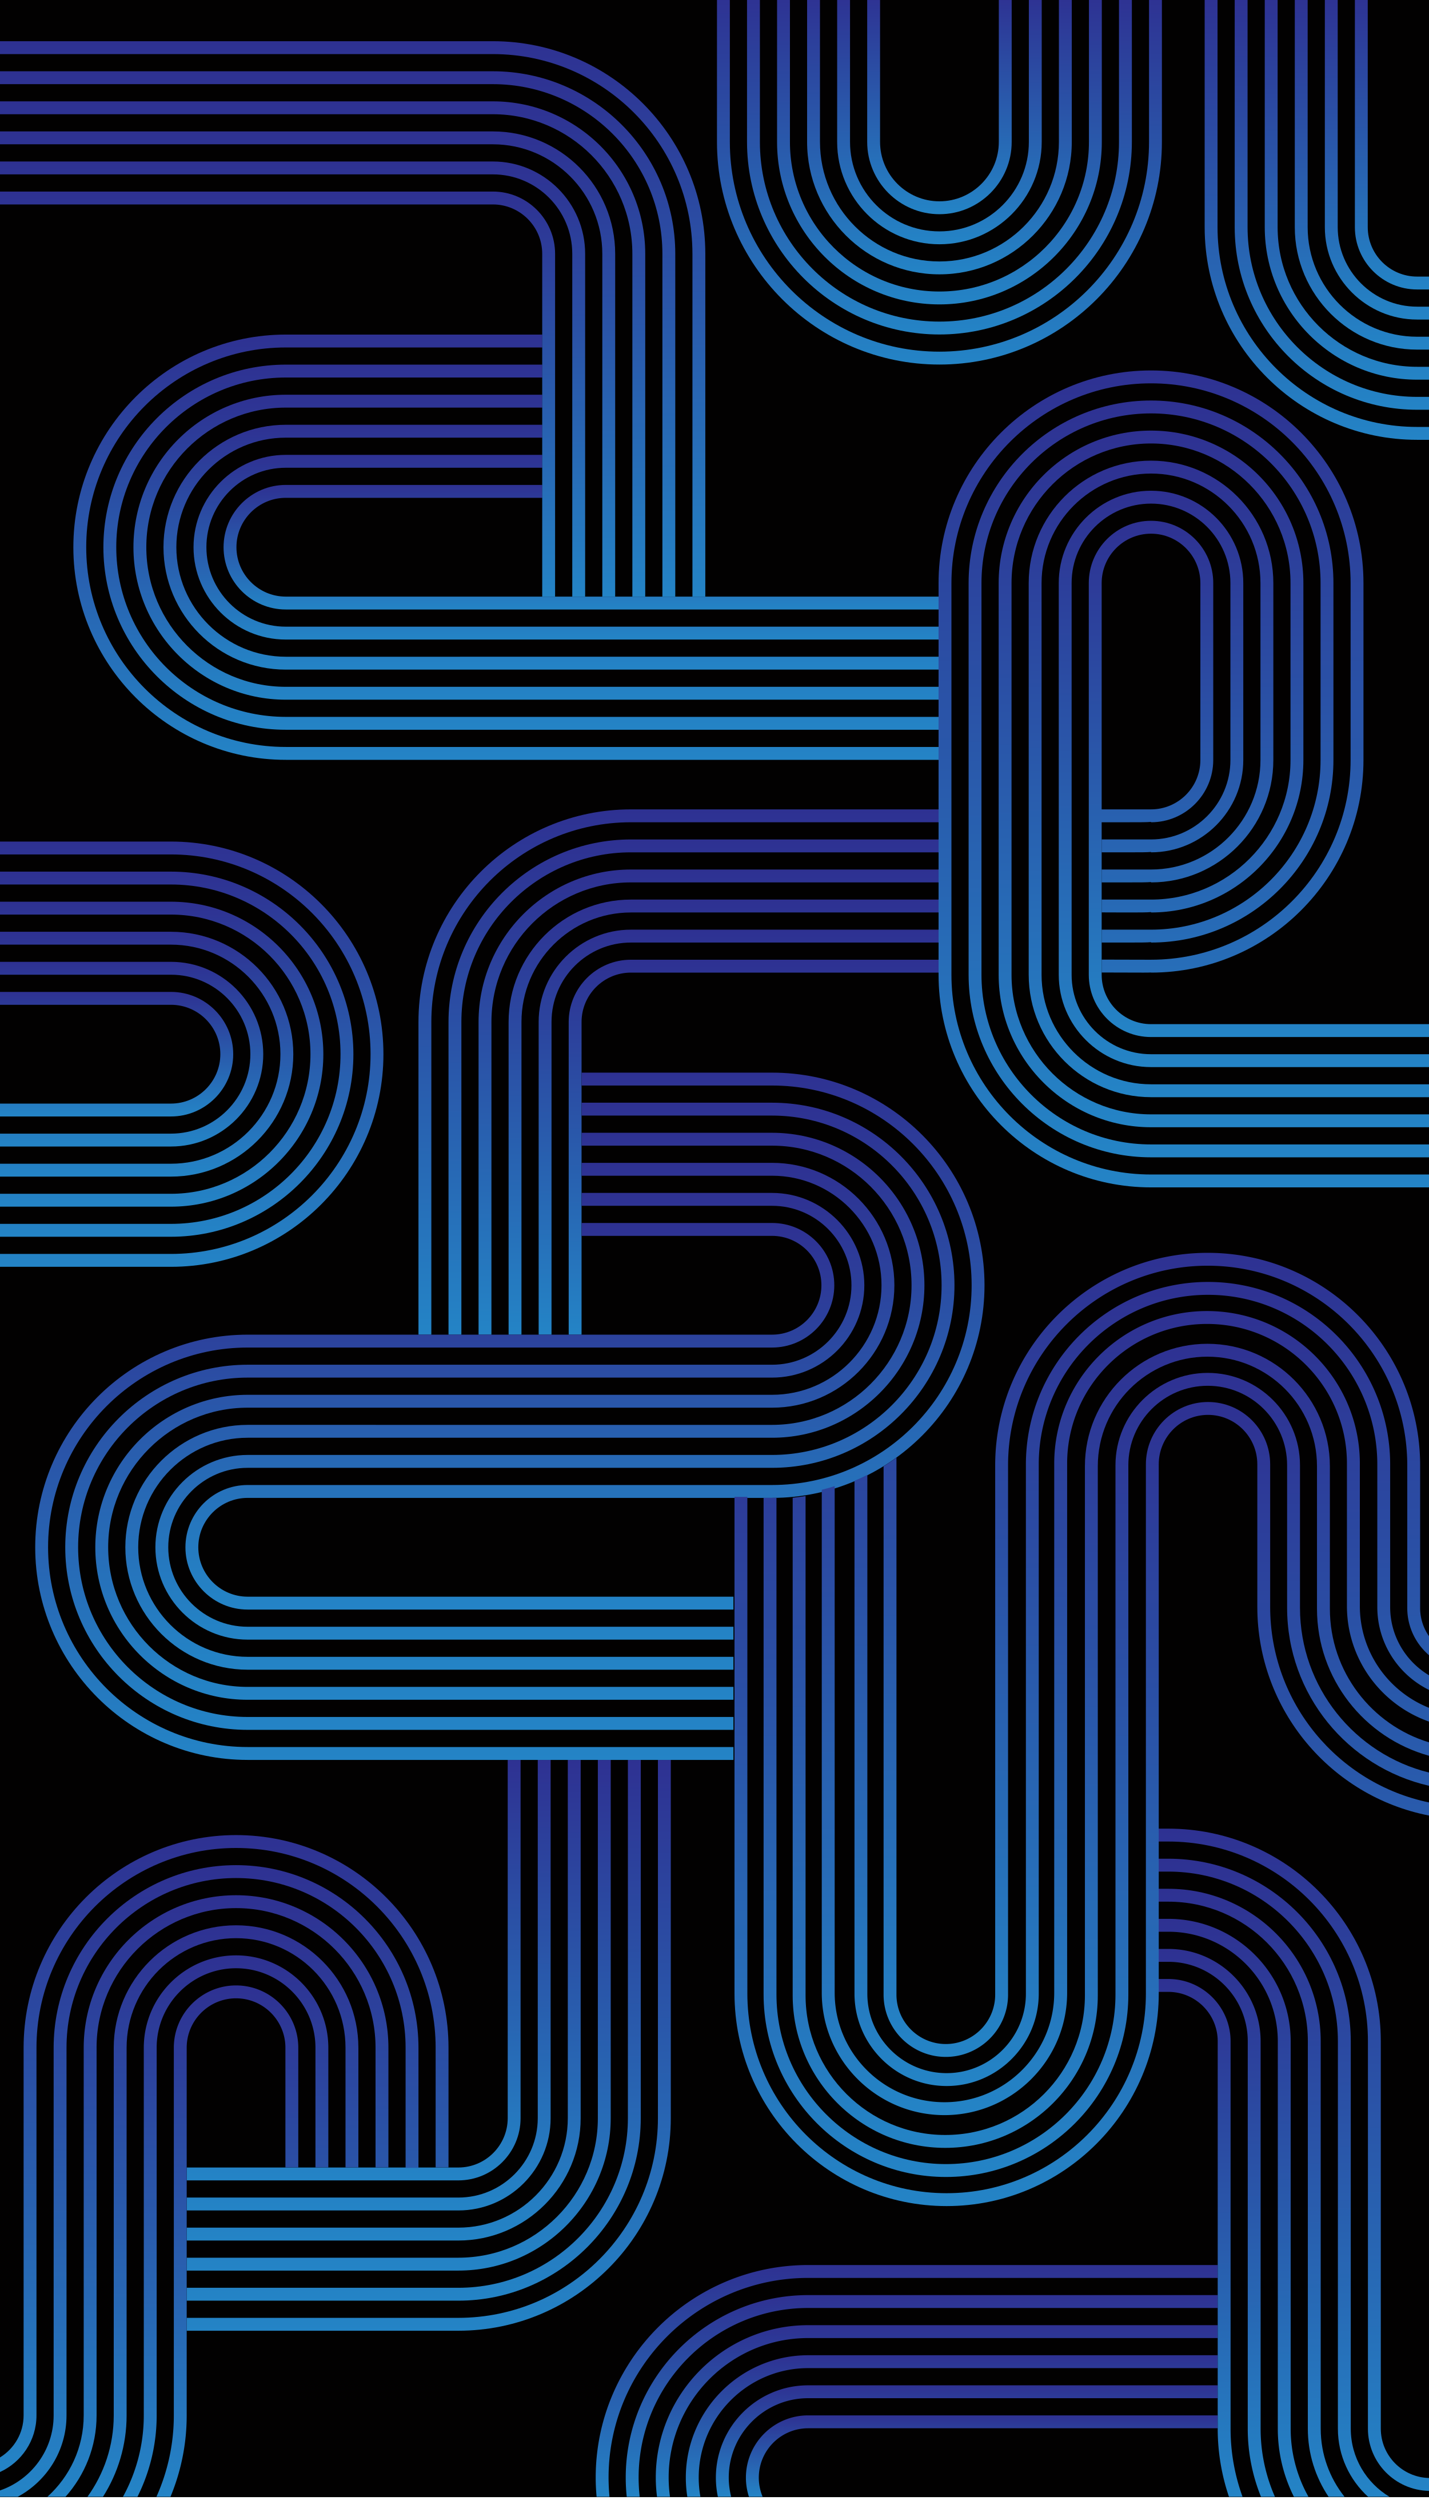 <svg width="473" height="827" fill="none" xmlns="http://www.w3.org/2000/svg"><path d="M473 826.051V-2H0v828.051h473Z" fill="#020101"/><path d="M469.065 145.49H473v-4.262h-3.935c-36.426 0-66.06-29.64-66.06-66.074V-2h-4.261v77.154c0 38.785 31.549 70.336 70.321 70.336Z" fill="url(#a)"/><path d="M469.065 135.546H473v-4.263h-3.935c-30.944 0-56.117-25.179-56.117-56.13V-2h-4.262v77.154c.005 33.302 27.089 60.392 60.379 60.392Z" fill="url(#b)"/><path d="M469.065 125.596H473v-4.262h-3.935c-25.457 0-46.17-20.718-46.17-46.18V-2h-4.262v77.154c0 27.814 22.624 50.442 50.432 50.442Z" fill="url(#c)"/><path d="M469.065 115.652H473v-4.263h-3.935c-19.975 0-36.227-16.256-36.227-36.235V-2h-4.262v77.154c.005 22.33 18.168 40.498 40.489 40.498Z" fill="url(#d)"/><path d="M469.065 105.707H473v-4.263h-3.935c-14.493 0-26.28-11.794-26.28-26.285V-2h-4.262v77.154c0 16.847 13.703 30.553 30.542 30.553Z" fill="url(#e)"/><path d="M469.065 95.757H473v-4.262h-3.935c-9.011 0-16.338-7.333-16.338-16.341V-2h-4.262v77.154c0 11.36 9.243 20.603 20.6 20.603Z" fill="url(#f)"/><path d="M222.036 700.664V582.175h-4.262v118.489c0 36.433-29.634 66.073-66.059 66.073H61.802V771h89.913c38.776 0 70.321-31.551 70.321-70.336Z" fill="url(#g)"/><path d="M212.093 700.664V582.175h-4.262v118.489c0 30.95-25.173 56.129-56.116 56.129H61.802v4.262h89.913c33.294 0 60.378-27.094 60.378-60.391Z" fill="url(#h)"/><path d="M202.151 700.664V582.175h-4.262v118.489c0 25.462-20.713 46.179-46.17 46.179H61.807v4.263h89.908c27.812 0 50.436-22.628 50.436-50.442Z" fill="url(#i)"/><path d="M192.203 700.664V582.175h-4.261v118.489c0 19.979-16.253 36.235-36.227 36.235H61.802v4.262h89.913c22.325 0 40.488-18.167 40.488-40.497Z" fill="url(#j)"/><path d="M182.261 700.664V582.175h-4.262v118.489c0 14.496-11.787 26.285-26.28 26.285H61.807v4.263h89.908c16.843 0 30.546-13.701 30.546-30.548Z" fill="url(#k)"/><path d="M172.314 700.664V582.175h-4.262v118.489c0 9.012-7.327 16.341-16.337 16.341H61.802v4.262h89.913c11.361 0 20.599-9.244 20.599-20.603Z" fill="url(#l)"/><path d="M208.834 272.003h101.832v-4.263H208.834c-38.776 0-70.321 31.552-70.321 70.337v103.425h4.262V338.077c0-36.434 29.633-66.074 66.059-66.074Z" fill="url(#m)"/><path d="M208.834 281.952h101.832v-4.262H208.834c-33.29 0-60.378 27.09-60.378 60.392v103.425h4.262v-103.43c0-30.951 25.173-56.125 56.116-56.125Z" fill="url(#n)"/><path d="M208.834 291.897h101.832v-4.263H208.834c-27.807 0-50.431 22.629-50.431 50.443v103.425h4.262V338.077c0-25.463 20.712-46.18 46.169-46.18Z" fill="url(#o)"/><path d="M208.834 301.842h101.832v-4.263H208.834c-22.325 0-40.489 18.167-40.489 40.498v103.425h4.262V338.077c0-19.979 16.252-36.235 36.227-36.235Z" fill="url(#p)"/><path d="M208.834 311.791h101.832v-4.263H208.834c-16.843 0-30.541 13.706-30.541 30.549v103.425h4.261V338.077c-.004-14.496 11.788-26.286 26.28-26.286Z" fill="url(#q)"/><path d="M208.834 321.736h101.832v-4.263H208.834c-11.356 0-20.599 9.24-20.599 20.604v103.425h4.262V338.077c0-9.013 7.327-16.341 16.337-16.341Z" fill="url(#r)"/><path d="M81.976 577.912c-36.426 0-66.06-29.64-66.06-66.074 0-36.433 29.634-66.073 66.06-66.073h173.576c11.357 0 20.6-9.24 20.6-20.604 0-11.359-9.243-20.604-20.6-20.604h-63.046v4.263h63.046c9.011 0 16.338 7.333 16.338 16.341 0 9.013-7.327 16.341-16.338 16.341H81.976c-38.777 0-70.321 31.556-70.321 70.336 0 38.785 31.544 70.337 70.32 70.337h160.792v-4.263H81.976Z" fill="url(#s)"/><path d="M81.976 567.967c-30.944 0-56.117-25.178-56.117-56.129 0-30.945 25.173-56.129 56.117-56.129h173.576c16.844 0 30.542-13.705 30.542-30.548 0-16.842-13.703-30.548-30.542-30.548h-63.046v4.262h63.046c14.493 0 26.28 11.795 26.28 26.286 0 14.496-11.792 26.286-26.28 26.286H81.976c-33.295 0-60.379 27.094-60.379 60.391 0 33.302 27.084 60.392 60.379 60.392h160.791v-4.263H81.976Z" fill="url(#t)"/><path d="M81.976 558.018c-25.457 0-46.17-20.717-46.17-46.18 0-25.462 20.713-46.179 46.17-46.179h173.576c22.326 0 40.489-18.167 40.489-40.498 0-22.33-18.163-40.498-40.489-40.498h-63.046v4.263h63.046c19.975 0 36.228 16.256 36.228 36.235s-16.253 36.235-36.228 36.235H81.976c-27.808 0-50.432 22.629-50.432 50.442 0 27.814 22.624 50.443 50.432 50.443h160.791v-4.263H81.976Z" fill="url(#u)"/><path d="M81.976 548.073c-19.975 0-36.227-16.255-36.227-36.235 0-19.979 16.252-36.235 36.227-36.235h173.576c27.808 0 50.432-22.628 50.432-50.442s-22.624-50.442-50.432-50.442h-63.046v4.262h63.046c25.457 0 46.17 20.718 46.17 46.18 0 25.463-20.713 46.18-46.17 46.18H81.976c-22.326 0-40.49 18.167-40.49 40.497 0 22.331 18.164 40.498 40.49 40.498h160.791v-4.263H81.976Z" fill="url(#v)"/><path d="M81.976 538.124c-14.493 0-26.28-11.794-26.28-26.286 0-14.495 11.787-26.285 26.28-26.285h173.576c33.29 0 60.379-27.09 60.379-60.392 0-33.297-27.084-60.392-60.379-60.392h-63.046v4.263h63.046c30.944 0 56.117 25.179 56.117 56.129 0 30.951-25.173 56.129-56.117 56.129H81.976c-16.844 0-30.542 13.706-30.542 30.548 0 16.848 13.703 30.549 30.542 30.549h160.791v-4.263H81.976Z" fill="url(#w)"/><path d="M81.976 528.179c-9.011 0-16.338-7.328-16.338-16.341 0-9.007 7.327-16.341 16.338-16.341h173.576c38.777 0 70.321-31.551 70.321-70.336s-31.544-70.336-70.321-70.336h-63.046v4.262h63.046c36.426 0 66.06 29.64 66.06 66.074s-29.634 66.074-66.06 66.074H81.976c-11.362 0-20.6 9.244-20.6 20.603 0 11.364 9.238 20.604 20.6 20.604h160.791v-4.262l-160.791-.001Z" fill="url(#x)"/><path d="M201.437 819.602c0-36.434 29.633-66.074 66.059-66.074h135.571v-4.262H267.496c-38.777 0-70.321 31.551-70.321 70.336 0 2.134.113 4.244.298 6.33h4.271a68.222 68.222 0 0 1-.307-6.33Z" fill="url(#y)"/><path d="M211.384 819.602c0-30.95 25.173-56.129 56.116-56.129h135.567v-4.263H267.496c-33.29 0-60.379 27.09-60.379 60.392 0 2.139.118 4.249.331 6.33h4.295a58.262 58.262 0 0 1-.359-6.33Z" fill="url(#z)"/><path d="M221.326 819.602c0-25.462 20.713-46.18 46.17-46.18h135.571v-4.262H267.496c-27.808 0-50.432 22.628-50.432 50.442 0 2.143.152 4.253.412 6.33h4.295a46.556 46.556 0 0 1-.445-6.33Z" fill="url(#A)"/><path d="M231.273 819.602c0-19.979 16.253-36.235 36.227-36.235h135.567v-4.263H267.496c-22.326 0-40.489 18.168-40.489 40.498 0 2.153.175 4.267.501 6.33h4.328a36.276 36.276 0 0 1-.563-6.33Z" fill="url(#B)"/><path d="M241.216 819.602c0-14.496 11.792-26.286 26.28-26.286h135.571v-4.262H267.496c-16.844 0-30.542 13.706-30.542 30.548a30.7 30.7 0 0 0 .667 6.33h4.394c-.501-2.029-.799-4.144-.799-6.33Z" fill="url(#C)"/><path d="M251.163 819.602c0-9.013 7.327-16.341 16.337-16.341h135.567v-4.263H267.496c-11.357 0-20.599 9.24-20.599 20.604 0 2.209.359 4.334 1.002 6.33h4.532a16.388 16.388 0 0 1-1.268-6.33Z" fill="url(#D)"/><path d="M94.6 247.089c-36.426 0-66.06-29.64-66.06-66.073 0-36.434 29.634-66.074 66.06-66.074h84.899v-4.263H94.6c-38.776 0-70.32 31.552-70.32 70.337 0 38.785 31.548 70.336 70.32 70.336h216.066v-4.263H94.6Z" fill="url(#E)"/><path d="M94.6 237.14c-30.944 0-56.117-25.179-56.117-56.129 0-30.946 25.173-56.129 56.117-56.129h84.899v-4.263H94.6c-33.29 0-60.378 27.095-60.378 60.392 0 33.302 27.084 60.392 60.378 60.392h216.066v-4.263H94.6Z" fill="url(#F)"/><path d="M94.6 227.195c-25.457 0-46.17-20.717-46.17-46.179 0-25.463 20.713-46.18 46.17-46.18h84.899v-4.263H94.6c-27.808 0-50.431 22.629-50.431 50.443 0 27.813 22.623 50.442 50.431 50.442h216.066v-4.263H94.6Z" fill="url(#G)"/><path d="M94.6 217.246c-19.975 0-36.227-16.256-36.227-36.235s16.252-36.235 36.227-36.235h84.899v-4.263H94.6c-22.326 0-40.489 18.167-40.489 40.498 0 22.33 18.163 40.498 40.489 40.498h216.066v-4.263H94.6Z" fill="url(#H)"/><path d="M94.6 207.301c-14.493 0-26.28-11.789-26.28-26.285S80.107 154.73 94.6 154.73h84.899v-4.263H94.6c-16.839 0-30.542 13.706-30.542 30.549 0 16.847 13.703 30.548 30.542 30.548h216.066v-4.263H94.6Z" fill="url(#I)"/><path d="M94.6 197.357c-9.006 0-16.337-7.329-16.337-16.341 0-9.008 7.331-16.341 16.337-16.341h84.899v-4.263H94.6c-11.357 0-20.6 9.244-20.6 20.604 0 11.364 9.243 20.603 20.6 20.603h216.066v-4.262H94.6Z" fill="url(#J)"/><path d="M229.197 83.968v113.374h4.262V83.968c0-38.785-31.545-70.337-70.321-70.337H0v4.263h163.138c36.425 0 66.059 29.645 66.059 66.074Z" fill="url(#K)"/><path d="M219.254 83.968v113.374h4.262V83.968c0-33.297-27.084-60.392-60.378-60.392H0v4.263h163.138c30.943.005 56.116 25.183 56.116 56.129Z" fill="url(#L)"/><path d="M209.312 83.968v113.374h4.262V83.968c0-27.814-22.624-50.443-50.432-50.443H0v4.263h163.138c25.461 0 46.174 20.717 46.174 46.18Z" fill="url(#M)"/><path d="M199.365 83.968v113.374h4.261V83.968c0-22.33-18.163-40.498-40.488-40.498H0v4.263h163.138c19.974.005 36.227 16.256 36.227 36.235Z" fill="url(#N)"/><path d="M189.422 83.968v113.374h4.262V83.968c0-16.843-13.703-30.549-30.542-30.549H0v4.263h163.138c14.492 0 26.284 11.795 26.284 26.286Z" fill="url(#O)"/><path d="M179.475 83.968v113.374h4.262V83.968c0-11.36-9.243-20.604-20.599-20.604H0v4.263h163.138c9.01 0 16.337 7.333 16.337 16.34Z" fill="url(#P)"/><path d="M56.594 332.381c9.011 0 16.338 7.328 16.338 16.341 0 9.012-7.327 16.341-16.338 16.341H0v4.262h56.594c11.357 0 20.6-9.244 20.6-20.603 0-11.36-9.243-20.604-20.6-20.604H0v4.263h56.594Z" fill="url(#Q)"/><path d="M56.594 322.431c14.493 0 26.28 11.795 26.28 26.286 0 14.496-11.787 26.285-26.28 26.285H0v4.263h56.594c16.844 0 30.542-13.706 30.542-30.548 0-16.847-13.703-30.548-30.542-30.548L0 318.168v4.263h56.594Z" fill="url(#R)"/><path d="M56.594 312.487c19.975 0 36.227 16.255 36.227 36.235 0 19.979-16.252 36.235-36.227 36.235H0v4.262h56.594c22.326 0 40.49-18.167 40.49-40.497 0-22.331-18.164-40.498-40.49-40.498H0v4.262l56.594.001Z" fill="url(#S)"/><path d="M56.594 302.542c25.457 0 46.17 20.717 46.17 46.18 0 25.462-20.713 46.179-46.17 46.179H0v4.263h56.594c27.808 0 50.432-22.629 50.432-50.442 0-27.814-22.624-50.443-50.431-50.443H0v4.263h56.594Z" fill="url(#T)"/><path d="M56.594 292.592c30.944 0 56.117 25.179 56.117 56.13 0 30.95-25.173 56.129-56.117 56.129H0v4.262h56.594c33.29 0 60.379-27.09 60.379-60.391 0-33.302-27.084-60.392-60.379-60.392H0v4.262h56.594Z" fill="url(#U)"/><path d="M56.594 282.648c36.426 0 66.06 29.64 66.06 66.074 0 36.433-29.634 66.073-66.06 66.073H0v4.263h56.594c38.777 0 70.321-31.551 70.321-70.336s-31.544-70.337-70.32-70.337H0v4.263h56.594Z" fill="url(#V)"/><path d="M310.955 120.591c40.602 0 73.637-33.042 73.637-73.653V-2h-4.262v48.938c0 38.26-31.124 69.39-69.375 69.39-38.252 0-69.375-31.13-69.375-69.39V-2h-4.262v48.938c0 40.611 33.035 73.653 73.637 73.653Z" fill="url(#W)"/><path d="M310.955 110.646c35.12 0 63.694-28.58 63.694-63.708V-2h-4.262v48.938c0 32.777-26.658 59.445-59.432 59.445-32.77 0-59.428-26.664-59.428-59.445V-2h-4.262v48.938c0 35.128 28.57 63.708 63.69 63.708Z" fill="url(#X)"/><path d="M310.955 100.697c29.638 0 53.747-24.114 53.747-53.76V-2h-4.262v48.938c0 27.293-22.198 49.496-49.485 49.496S261.47 74.231 261.47 46.938V-2h-4.262v48.938c0 29.645 24.113 53.759 53.747 53.759Z" fill="url(#Y)"/><path d="M310.955 90.752c24.151 0 43.804-19.653 43.804-43.814V-2h-4.261v48.938c0 21.81-17.738 39.552-39.543 39.552-21.801 0-39.543-17.742-39.543-39.552V-2h-4.262v48.938c.005 24.157 19.654 43.814 43.805 43.814Z" fill="url(#Z)"/><path d="M310.955 80.803c18.669 0 33.857-15.192 33.857-33.865V-2h-4.261v48.938c0 16.322-13.278 29.602-29.596 29.602-16.319 0-29.596-13.28-29.596-29.602V-2h-4.261v48.938c0 18.673 15.188 33.865 33.857 33.865Z" fill="url(#aa)"/><path d="M310.955 70.858c13.187 0 23.915-10.73 23.915-23.92V-2h-4.262v48.938c0 10.839-8.817 19.657-19.653 19.657-10.837 0-19.653-8.818-19.653-19.657V-2h-4.262v48.938c.005 13.19 10.732 23.92 23.915 23.92Z" fill="url(#ab)"/><path d="M61.797 798.998v-121.62c0-9.008 7.327-16.341 16.338-16.341 9.01 0 16.337 7.333 16.337 16.341v39.608h4.262v-39.608c0-11.36-9.242-20.604-20.599-20.604s-20.6 9.244-20.6 20.604v121.62a65.68 65.68 0 0 1-5.76 26.934h4.654a69.953 69.953 0 0 0 5.368-26.934Z" fill="url(#ac)"/><path d="M22.018 798.998v-121.62c0-30.946 25.173-56.129 56.117-56.129s56.117 25.178 56.117 56.129v39.74h4.261v-39.74c0-33.297-27.084-60.392-60.378-60.392-33.29 0-60.379 27.09-60.379 60.392v121.62c0 11.506-7.44 21.29-17.756 24.838v2.092h5.865c9.602-5.153 16.153-15.286 16.153-26.93Z" fill="url(#ad)"/><path d="M12.076 798.998v-121.62c0-36.434 29.633-66.074 66.059-66.074s66.059 29.64 66.059 66.074v39.608h4.262v-39.608c0-38.786-31.545-70.337-70.321-70.337-38.777 0-70.321 31.556-70.321 70.337v121.62c0 5.886-3.136 11.038-7.814 13.914v4.821c7.114-3.25 12.076-10.417 12.076-18.735Z" fill="url(#ae)"/><path d="M51.855 677.378c0-14.496 11.787-26.286 26.28-26.286s26.28 11.79 26.28 26.286v39.608h4.262v-39.608c0-16.843-13.703-30.549-30.542-30.549-16.844 0-30.542 13.706-30.542 30.549v121.62a55.83 55.83 0 0 1-6.896 26.934h4.8a60.045 60.045 0 0 0 6.363-26.934v-121.62h-.005Z" fill="url(#af)"/><path d="M41.908 677.378c0-19.98 16.252-36.235 36.227-36.235 19.975 0 36.227 16.255 36.227 36.235v39.608h4.262v-39.608c0-22.331-18.163-40.498-40.489-40.498-22.326 0-40.489 18.167-40.489 40.498v121.62c0 10.044-3.235 19.346-8.703 26.934h5.141c4.943-7.801 7.824-17.032 7.824-26.934v-121.62Z" fill="url(#ag)"/><path d="M31.965 677.378c0-25.463 20.713-46.18 46.17-46.18s46.169 20.717 46.169 46.18v39.608h4.262v-39.608c0-27.814-22.623-50.443-50.431-50.443-27.808 0-50.431 22.629-50.431 50.443v121.62c0 10.683-4.65 20.297-12.024 26.934h6.002c6.39-7.163 10.288-16.601 10.288-26.934v-121.62h-.005Z" fill="url(#ah)"/><path d="M407.324 803.389v-128.14c0-11.36-9.242-20.604-20.599-20.604h-3.302v4.263h3.302c9.01 0 16.337 7.333 16.337 16.341v128.145a70.04 70.04 0 0 0 3.727 22.543h4.499a65.78 65.78 0 0 1-3.964-22.548Z" fill="url(#ai)"/><path d="M417.266 803.389v-128.14c0-16.843-13.702-30.549-30.541-30.549h-3.302v4.263h3.302c14.492 0 26.28 11.79 26.28 26.286v128.145a60.077 60.077 0 0 0 4.38 22.543h4.621a55.874 55.874 0 0 1-4.74-22.548Z" fill="url(#aj)"/><path d="M427.214 803.389v-128.14c0-22.331-18.164-40.498-40.489-40.498h-3.302v4.262h3.302c19.975 0 36.227 16.256 36.227 36.236v128.144c0 8.1 1.93 15.755 5.335 22.544h4.825a45.888 45.888 0 0 1-5.898-22.548Z" fill="url(#ak)"/><path d="M437.156 803.389v-128.14c0-27.814-22.624-50.443-50.431-50.443h-3.302v4.263h3.302c25.457 0 46.169 20.717 46.169 46.18v128.145c0 8.34 2.536 16.095 6.868 22.543h5.288c-4.933-6.198-7.894-14.028-7.894-22.548Z" fill="url(#al)"/><path d="M447.103 803.389v-128.14c0-33.298-27.084-60.392-60.378-60.392h-3.302v4.262h3.302c30.943 0 56.117 25.179 56.117 56.13v128.144c0 8.928 3.873 16.952 9.999 22.544h7.09c-7.667-4.603-12.828-12.973-12.828-22.548Z" fill="url(#am)"/><path d="M457.046 803.389v-128.14c0-38.785-31.545-70.337-70.321-70.337h-3.302v4.263h3.302c36.426 0 66.059 29.64 66.059 66.074v128.145c0 11.231 9.034 20.376 20.216 20.584v-4.262c-8.831-.208-15.954-7.442-15.954-16.327Z" fill="url(#an)"/><path d="M364.65 272.003h8.452c4.272 0 6.58 0 7.885-.128v.128c11.357 0 20.599-9.244 20.599-20.604l.001-58.518c0-11.364-9.243-20.604-20.6-20.604-11.356 0-20.599 9.24-20.599 20.604v129.564c0 11.36 9.243 20.604 20.599 20.604H473v-4.263h-92.013c-9.01 0-16.337-7.333-16.337-16.341V192.881c0-9.013 7.327-16.341 16.337-16.341 9.011 0 16.338 7.328 16.338 16.341v58.518c0 9.008-7.327 16.341-16.338 16.341H364.65" fill="url(#ao)"/><path d="M354.707 322.445V192.881c0-14.496 11.792-26.286 26.28-26.286 14.488 0 26.28 11.795 26.28 26.286v58.518c0 14.496-11.792 26.286-26.28 26.286H364.65v4.263h8.452c4.272 0 6.58 0 7.885-.128v.128c16.844 0 30.542-13.706 30.542-30.549v-58.518c0-16.847-13.703-30.548-30.542-30.548-16.838 0-30.541 13.706-30.541 30.548v129.564c0 16.843 13.703 30.549 30.541 30.549H473v-4.263h-92.013c-14.492.005-26.28-11.79-26.28-26.286Z" fill="url(#ap)"/><path d="M344.76 322.445V192.881c0-19.979 16.253-36.235 36.227-36.235 19.975 0 36.227 16.256 36.227 36.235v58.518c0 19.98-16.252 36.235-36.227 36.235H364.65v4.263h8.315c4.357 0 6.703 0 8.022-.128v.128c22.326 0 40.489-18.167 40.489-40.498v-58.518c0-22.33-18.163-40.498-40.489-40.498-22.325 0-40.488 18.168-40.488 40.498v129.564c0 22.331 18.163 40.498 40.488 40.498H473v-4.263h-92.013c-19.974 0-36.227-16.255-36.227-36.235Z" fill="url(#aq)"/><path d="M334.818 322.445V192.881c0-25.462 20.712-46.18 46.169-46.18 25.457 0 46.17 20.718 46.17 46.18v58.518c0 25.463-20.713 46.18-46.17 46.18h-16.011l-.326-.005v4.239l8.315.029c4.357 0 6.703 0 8.022-.133v.133c27.808 0 50.432-22.629 50.432-50.443v-58.518c0-27.814-22.624-50.442-50.432-50.442-27.807 0-50.431 22.628-50.431 50.442v129.564c0 27.814 22.624 50.443 50.431 50.443H473v-4.263h-92.013c-25.457.005-46.169-20.712-46.169-46.18Z" fill="url(#ar)"/><path d="M324.871 322.445V192.881c0-30.95 25.173-56.129 56.116-56.129 30.944 0 56.117 25.183 56.117 56.129v58.518c0 30.946-25.173 56.129-56.117 56.129H364.65v4.263h8.315c4.357 0 6.703 0 8.022-.132v.132c33.29 0 60.379-27.095 60.379-60.392v-58.518c0-33.302-27.084-60.392-60.379-60.392-33.294 0-60.378 27.09-60.378 60.392v129.564c0 33.297 27.084 60.392 60.378 60.392H473v-4.263h-92.013c-30.943 0-56.116-25.178-56.116-56.129Z" fill="url(#as)"/><path d="M314.928 322.445V192.881c0-36.434 29.634-66.074 66.059-66.074 36.426 0 66.06 29.64 66.06 66.074v58.518c0 36.434-29.634 66.074-66.06 66.074h-1.428c-4.025 0-14.909-.038-14.909-.038v4.263l13.726.038c1.169 0 2.001 0 2.611-.043v.043c38.777 0 70.321-31.552 70.321-70.337v-58.518c0-38.785-31.544-70.336-70.321-70.336-38.776 0-70.321 31.556-70.321 70.336v129.564c0 38.785 31.545 70.337 70.321 70.337H473v-4.263h-92.013c-36.425 0-66.059-29.64-66.059-66.074Z" fill="url(#at)"/><path d="M292.466 659.815c0 11.36 9.243 20.605 20.601 20.605 11.359 0 20.602-9.245 20.602-20.605V484.772c0-36.435 29.638-66.077 66.068-66.077 36.43 0 66.068 29.642 66.068 66.077v47.152c0 6.241 2.8 11.828 7.195 15.613v-6.297a16.224 16.224 0 0 1-2.933-9.316v-47.152c0-38.787-31.548-70.339-70.33-70.339s-70.33 31.552-70.33 70.339v175.043c0 9.009-7.328 16.342-16.34 16.342-9.011 0-16.339-7.333-16.339-16.342V482.17a69.41 69.41 0 0 1-4.262 2.867v174.778Z" fill="url(#au)"/><path d="M282.837 659.499c0 16.843 13.682 30.549 30.495 30.549 16.818 0 30.495-13.706 30.495-30.549V484.456c0-30.952 25.135-56.132 56.031-56.132 30.897 0 56.031 25.18 56.031 56.132v47.152c0 12.031 6.995 22.431 17.111 27.408v-4.84c-7.684-4.59-12.855-12.973-12.855-22.568v-47.152c0-33.304-27.043-60.395-60.287-60.395-33.239 0-60.286 27.091-60.286 60.395v175.043c0 14.496-11.774 26.287-26.24 26.287-14.47 0-26.24-11.796-26.24-26.287V487.886a71.315 71.315 0 0 1-4.255 1.959v169.654Z" fill="url(#av)"/><path d="M272.005 659.178c0 22.331 18.217 40.499 40.609 40.499 22.392 0 40.609-18.168 40.609-40.499v-175.04c0-25.463 20.774-46.181 46.306-46.181 25.533 0 46.307 20.718 46.307 46.181v47.151c0 17.633 11.362 32.66 27.164 38.205v-4.556c-13.397-5.342-22.89-18.41-22.89-33.653v-47.151c0-27.815-22.691-50.444-50.581-50.444-27.89 0-50.581 22.629-50.581 50.444v175.039c0 19.98-16.3 36.236-36.334 36.236-20.034 0-36.335-16.256-36.335-36.236V491.609a66.134 66.134 0 0 1-4.274 1.206v166.363Z" fill="url(#aw)"/><path d="M262.377 660.064c0 27.815 22.653 50.445 50.498 50.445s50.499-22.63 50.499-50.445V485.021c0-19.98 16.273-36.236 36.275-36.236 20.001 0 36.275 16.256 36.275 36.236v47.152c0 23.174 15.729 42.733 37.076 48.623v-4.433c-18.964-5.758-32.808-23.386-32.808-44.19v-47.152c0-22.331-18.188-40.499-40.543-40.499s-40.543 18.168-40.543 40.499v175.043c0 25.464-20.74 46.182-46.231 46.182-25.491 0-46.231-20.718-46.231-46.182V494.877c-1.411.227-2.832.43-4.267.572v164.615Z" fill="url(#ax)"/><path d="M383.546 659.421V484.379c0-9.013 7.316-16.342 16.313-16.342 8.996 0 16.312 7.329 16.312 16.342v47.152c0 34.197 24.497 62.765 56.829 69.043v-4.334c-29.975-6.212-52.574-32.863-52.574-64.705v-47.152c0-11.364-9.228-20.604-20.567-20.604-11.34 0-20.568 9.24-20.568 20.604v175.043c0 36.436-29.588 66.077-65.958 66.077s-65.958-29.641-65.958-66.077V495.171h-4.255v164.255c0 38.787 31.496 70.34 70.213 70.34s70.213-31.558 70.213-70.345Z" fill="url(#ay)"/><path d="M252.748 495.487v164.256c0 33.299 27.079 60.395 60.368 60.395 33.284 0 60.368-27.096 60.368-60.395V484.7c0-14.497 11.785-26.287 26.275-26.287 14.49 0 26.276 11.79 26.276 26.287v47.152c0 28.69 20.108 52.758 46.965 58.876v-4.377c-24.483-6.027-42.704-28.17-42.704-54.499V484.7c0-16.848-13.701-30.55-30.537-30.55-16.84 0-30.536 13.707-30.536 30.55v175.043c0 30.947-25.169 56.132-56.107 56.132s-56.107-25.18-56.107-56.132V495.449c-.473.01-.946.038-1.419.038h-2.842Z" fill="url(#az)"/><defs><linearGradient id="a" x1="435.873" y1="-2" x2="435.873" y2="145.491" gradientUnits="userSpaceOnUse"><stop stop-color="#2E3192"/><stop offset="1" stop-color="#2484C6"/></linearGradient><linearGradient id="b" x1="440.845" y1="-2" x2="440.845" y2="135.544" gradientUnits="userSpaceOnUse"><stop stop-color="#2E3192"/><stop offset="1" stop-color="#2484C6"/></linearGradient><linearGradient id="c" x1="445.817" y1="-2" x2="445.817" y2="125.598" gradientUnits="userSpaceOnUse"><stop stop-color="#2E3192"/><stop offset="1" stop-color="#2484C6"/></linearGradient><linearGradient id="d" x1="450.789" y1="-2" x2="450.789" y2="115.651" gradientUnits="userSpaceOnUse"><stop stop-color="#2E3192"/><stop offset="1" stop-color="#2484C6"/></linearGradient><linearGradient id="e" x1="455.762" y1="-2" x2="455.762" y2="105.705" gradientUnits="userSpaceOnUse"><stop stop-color="#2E3192"/><stop offset="1" stop-color="#2484C6"/></linearGradient><linearGradient id="f" x1="460.734" y1="-2" x2="460.734" y2="95.758" gradientUnits="userSpaceOnUse"><stop stop-color="#2E3192"/><stop offset="1" stop-color="#2484C6"/></linearGradient><linearGradient id="g" x1="141.922" y1="582.175" x2="141.922" y2="771" gradientUnits="userSpaceOnUse"><stop stop-color="#2E3192"/><stop offset="1" stop-color="#2484C6"/></linearGradient><linearGradient id="h" x1="136.95" y1="582.175" x2="136.95" y2="761.053" gradientUnits="userSpaceOnUse"><stop stop-color="#2E3192"/><stop offset="1" stop-color="#2484C6"/></linearGradient><linearGradient id="i" x1="131.977" y1="582.175" x2="131.977" y2="751.107" gradientUnits="userSpaceOnUse"><stop stop-color="#2E3192"/><stop offset="1" stop-color="#2484C6"/></linearGradient><linearGradient id="j" x1="127.005" y1="582.175" x2="127.005" y2="741.16" gradientUnits="userSpaceOnUse"><stop stop-color="#2E3192"/><stop offset="1" stop-color="#2484C6"/></linearGradient><linearGradient id="k" x1="122.033" y1="582.175" x2="122.033" y2="731.214" gradientUnits="userSpaceOnUse"><stop stop-color="#2E3192"/><stop offset="1" stop-color="#2484C6"/></linearGradient><linearGradient id="l" x1="117.061" y1="582.175" x2="117.061" y2="721.267" gradientUnits="userSpaceOnUse"><stop stop-color="#2E3192"/><stop offset="1" stop-color="#2484C6"/></linearGradient><linearGradient id="m" x1="224.589" y1="267.741" x2="224.589" y2="441.501" gradientUnits="userSpaceOnUse"><stop stop-color="#2E3192"/><stop offset="1" stop-color="#2484C6"/></linearGradient><linearGradient id="n" x1="229.561" y1="277.688" x2="229.561" y2="441.501" gradientUnits="userSpaceOnUse"><stop stop-color="#2E3192"/><stop offset="1" stop-color="#2484C6"/></linearGradient><linearGradient id="o" x1="234.533" y1="287.634" x2="234.533" y2="441.501" gradientUnits="userSpaceOnUse"><stop stop-color="#2E3192"/><stop offset="1" stop-color="#2484C6"/></linearGradient><linearGradient id="p" x1="239.506" y1="297.581" x2="239.506" y2="441.501" gradientUnits="userSpaceOnUse"><stop stop-color="#2E3192"/><stop offset="1" stop-color="#2484C6"/></linearGradient><linearGradient id="q" x1="244.478" y1="307.527" x2="244.478" y2="441.501" gradientUnits="userSpaceOnUse"><stop stop-color="#2E3192"/><stop offset="1" stop-color="#2484C6"/></linearGradient><linearGradient id="r" x1="249.45" y1="317.474" x2="249.45" y2="441.501" gradientUnits="userSpaceOnUse"><stop stop-color="#2E3192"/><stop offset="1" stop-color="#2484C6"/></linearGradient><linearGradient id="s" x1="143.904" y1="404.557" x2="143.904" y2="582.175" gradientUnits="userSpaceOnUse"><stop stop-color="#2E3192"/><stop offset="1" stop-color="#2484C6"/></linearGradient><linearGradient id="t" x1="153.848" y1="394.611" x2="153.848" y2="572.229" gradientUnits="userSpaceOnUse"><stop stop-color="#2E3192"/><stop offset="1" stop-color="#2484C6"/></linearGradient><linearGradient id="u" x1="163.793" y1="384.664" x2="163.793" y2="562.282" gradientUnits="userSpaceOnUse"><stop stop-color="#2E3192"/><stop offset="1" stop-color="#2484C6"/></linearGradient><linearGradient id="v" x1="173.737" y1="374.717" x2="173.737" y2="552.335" gradientUnits="userSpaceOnUse"><stop stop-color="#2E3192"/><stop offset="1" stop-color="#2484C6"/></linearGradient><linearGradient id="w" x1="183.682" y1="364.771" x2="183.682" y2="542.389" gradientUnits="userSpaceOnUse"><stop stop-color="#2E3192"/><stop offset="1" stop-color="#2484C6"/></linearGradient><linearGradient id="x" x1="193.626" y1="354.824" x2="193.626" y2="532.442" gradientUnits="userSpaceOnUse"><stop stop-color="#2E3192"/><stop offset="1" stop-color="#2484C6"/></linearGradient><linearGradient id="y" x1="300.122" y1="749.267" x2="300.122" y2="825.933" gradientUnits="userSpaceOnUse"><stop stop-color="#2E3192"/><stop offset="1" stop-color="#2484C6"/></linearGradient><linearGradient id="z" x1="305.094" y1="759.214" x2="305.094" y2="825.933" gradientUnits="userSpaceOnUse"><stop stop-color="#2E3192"/><stop offset="1" stop-color="#2484C6"/></linearGradient><linearGradient id="A" x1="310.067" y1="769.16" x2="310.067" y2="825.933" gradientUnits="userSpaceOnUse"><stop stop-color="#2E3192"/><stop offset="1" stop-color="#2484C6"/></linearGradient><linearGradient id="B" x1="315.039" y1="779.106" x2="315.039" y2="825.933" gradientUnits="userSpaceOnUse"><stop stop-color="#2E3192"/><stop offset="1" stop-color="#2484C6"/></linearGradient><linearGradient id="C" x1="320.011" y1="789.053" x2="320.011" y2="825.933" gradientUnits="userSpaceOnUse"><stop stop-color="#2E3192"/><stop offset="1" stop-color="#2484C6"/></linearGradient><linearGradient id="D" x1="324.984" y1="799" x2="324.984" y2="825.933" gradientUnits="userSpaceOnUse"><stop stop-color="#2E3192"/><stop offset="1" stop-color="#2484C6"/></linearGradient><linearGradient id="E" x1="167.473" y1="110.677" x2="167.473" y2="251.35" gradientUnits="userSpaceOnUse"><stop stop-color="#2E3192"/><stop offset="1" stop-color="#2484C6"/></linearGradient><linearGradient id="F" x1="172.445" y1="120.623" x2="172.445" y2="241.404" gradientUnits="userSpaceOnUse"><stop stop-color="#2E3192"/><stop offset="1" stop-color="#2484C6"/></linearGradient><linearGradient id="G" x1="177.417" y1="130.57" x2="177.417" y2="231.457" gradientUnits="userSpaceOnUse"><stop stop-color="#2E3192"/><stop offset="1" stop-color="#2484C6"/></linearGradient><linearGradient id="H" x1="182.39" y1="140.516" x2="182.39" y2="221.51" gradientUnits="userSpaceOnUse"><stop stop-color="#2E3192"/><stop offset="1" stop-color="#2484C6"/></linearGradient><linearGradient id="I" x1="187.362" y1="150.463" x2="187.362" y2="211.564" gradientUnits="userSpaceOnUse"><stop stop-color="#2E3192"/><stop offset="1" stop-color="#2484C6"/></linearGradient><linearGradient id="J" x1="192.334" y1="160.41" x2="192.334" y2="201.617" gradientUnits="userSpaceOnUse"><stop stop-color="#2E3192"/><stop offset="1" stop-color="#2484C6"/></linearGradient><linearGradient id="K" x1="116.731" y1="13.633" x2="116.731" y2="197.343" gradientUnits="userSpaceOnUse"><stop stop-color="#2E3192"/><stop offset="1" stop-color="#2484C6"/></linearGradient><linearGradient id="L" x1="111.758" y1="23.58" x2="111.758" y2="197.343" gradientUnits="userSpaceOnUse"><stop stop-color="#2E3192"/><stop offset="1" stop-color="#2484C6"/></linearGradient><linearGradient id="M" x1="106.786" y1="33.526" x2="106.786" y2="197.343" gradientUnits="userSpaceOnUse"><stop stop-color="#2E3192"/><stop offset="1" stop-color="#2484C6"/></linearGradient><linearGradient id="N" x1="101.814" y1="43.473" x2="101.814" y2="197.343" gradientUnits="userSpaceOnUse"><stop stop-color="#2E3192"/><stop offset="1" stop-color="#2484C6"/></linearGradient><linearGradient id="O" x1="96.842" y1="53.42" x2="96.842" y2="197.343" gradientUnits="userSpaceOnUse"><stop stop-color="#2E3192"/><stop offset="1" stop-color="#2484C6"/></linearGradient><linearGradient id="P" x1="91.87" y1="63.366" x2="91.87" y2="197.343" gradientUnits="userSpaceOnUse"><stop stop-color="#2E3192"/><stop offset="1" stop-color="#2484C6"/></linearGradient><linearGradient id="Q" x1="38.596" y1="328.117" x2="38.596" y2="369.325" gradientUnits="userSpaceOnUse"><stop stop-color="#2E3192"/><stop offset="1" stop-color="#2484C6"/></linearGradient><linearGradient id="R" x1="43.568" y1="318.171" x2="43.568" y2="379.271" gradientUnits="userSpaceOnUse"><stop stop-color="#2E3192"/><stop offset="1" stop-color="#2484C6"/></linearGradient><linearGradient id="S" x1="48.54" y1="308.224" x2="48.54" y2="389.218" gradientUnits="userSpaceOnUse"><stop stop-color="#2E3192"/><stop offset="1" stop-color="#2484C6"/></linearGradient><linearGradient id="T" x1="53.512" y1="298.277" x2="53.512" y2="399.165" gradientUnits="userSpaceOnUse"><stop stop-color="#2E3192"/><stop offset="1" stop-color="#2484C6"/></linearGradient><linearGradient id="U" x1="58.484" y1="288.331" x2="58.484" y2="409.111" gradientUnits="userSpaceOnUse"><stop stop-color="#2E3192"/><stop offset="1" stop-color="#2484C6"/></linearGradient><linearGradient id="V" x1="63.457" y1="278.384" x2="63.457" y2="419.058" gradientUnits="userSpaceOnUse"><stop stop-color="#2E3192"/><stop offset="1" stop-color="#2484C6"/></linearGradient><linearGradient id="W" x1="310.957" y1="-2" x2="310.957" y2="120.591" gradientUnits="userSpaceOnUse"><stop stop-color="#2E3192"/><stop offset="1" stop-color="#2484C6"/></linearGradient><linearGradient id="X" x1="310.957" y1="-2" x2="310.957" y2="110.645" gradientUnits="userSpaceOnUse"><stop stop-color="#2E3192"/><stop offset="1" stop-color="#2484C6"/></linearGradient><linearGradient id="Y" x1="310.957" y1="-2" x2="310.957" y2="100.698" gradientUnits="userSpaceOnUse"><stop stop-color="#2E3192"/><stop offset="1" stop-color="#2484C6"/></linearGradient><linearGradient id="Z" x1="310.957" y1="-2" x2="310.957" y2="90.752" gradientUnits="userSpaceOnUse"><stop stop-color="#2E3192"/><stop offset="1" stop-color="#2484C6"/></linearGradient><linearGradient id="aa" x1="310.957" y1="-2" x2="310.957" y2="80.805" gradientUnits="userSpaceOnUse"><stop stop-color="#2E3192"/><stop offset="1" stop-color="#2484C6"/></linearGradient><linearGradient id="ab" x1="310.957" y1="-2" x2="310.957" y2="70.858" gradientUnits="userSpaceOnUse"><stop stop-color="#2E3192"/><stop offset="1" stop-color="#2484C6"/></linearGradient><linearGradient id="ac" x1="75.255" y1="656.775" x2="75.255" y2="825.933" gradientUnits="userSpaceOnUse"><stop stop-color="#2E3192"/><stop offset="1" stop-color="#2484C6"/></linearGradient><linearGradient id="ad" x1="69.256" y1="616.988" x2="69.256" y2="825.933" gradientUnits="userSpaceOnUse"><stop stop-color="#2E3192"/><stop offset="1" stop-color="#2484C6"/></linearGradient><linearGradient id="ae" x1="74.228" y1="607.042" x2="74.228" y2="817.733" gradientUnits="userSpaceOnUse"><stop stop-color="#2E3192"/><stop offset="1" stop-color="#2484C6"/></linearGradient><linearGradient id="af" x1="74.686" y1="646.828" x2="74.686" y2="825.933" gradientUnits="userSpaceOnUse"><stop stop-color="#2E3192"/><stop offset="1" stop-color="#2484C6"/></linearGradient><linearGradient id="ag" x1="73.784" y1="636.882" x2="73.784" y2="825.933" gradientUnits="userSpaceOnUse"><stop stop-color="#2E3192"/><stop offset="1" stop-color="#2484C6"/></linearGradient><linearGradient id="ah" x1="72.123" y1="626.935" x2="72.123" y2="825.933" gradientUnits="userSpaceOnUse"><stop stop-color="#2E3192"/><stop offset="1" stop-color="#2484C6"/></linearGradient><linearGradient id="ai" x1="397.355" y1="654.644" x2="397.355" y2="825.933" gradientUnits="userSpaceOnUse"><stop stop-color="#2E3192"/><stop offset="1" stop-color="#2484C6"/></linearGradient><linearGradient id="aj" x1="402.716" y1="644.697" x2="402.716" y2="825.933" gradientUnits="userSpaceOnUse"><stop stop-color="#2E3192"/><stop offset="1" stop-color="#2484C6"/></linearGradient><linearGradient id="ak" x1="408.265" y1="634.75" x2="408.265" y2="825.933" gradientUnits="userSpaceOnUse"><stop stop-color="#2E3192"/><stop offset="1" stop-color="#2484C6"/></linearGradient><linearGradient id="al" x1="414.237" y1="624.803" x2="414.237" y2="825.933" gradientUnits="userSpaceOnUse"><stop stop-color="#2E3192"/><stop offset="1" stop-color="#2484C6"/></linearGradient><linearGradient id="am" x1="421.677" y1="614.857" x2="421.677" y2="825.933" gradientUnits="userSpaceOnUse"><stop stop-color="#2E3192"/><stop offset="1" stop-color="#2484C6"/></linearGradient><linearGradient id="an" x1="428.212" y1="604.91" x2="428.211" y2="823.975" gradientUnits="userSpaceOnUse"><stop stop-color="#2E3192"/><stop offset="1" stop-color="#2484C6"/></linearGradient><linearGradient id="ao" x1="416.694" y1="172.28" x2="416.694" y2="343.051" gradientUnits="userSpaceOnUse"><stop stop-color="#2E3192"/><stop offset="1" stop-color="#2484C6"/></linearGradient><linearGradient id="ap" x1="411.722" y1="162.333" x2="411.722" y2="352.998" gradientUnits="userSpaceOnUse"><stop stop-color="#2E3192"/><stop offset="1" stop-color="#2484C6"/></linearGradient><linearGradient id="aq" x1="406.75" y1="152.386" x2="406.75" y2="362.944" gradientUnits="userSpaceOnUse"><stop stop-color="#2E3192"/><stop offset="1" stop-color="#2484C6"/></linearGradient><linearGradient id="ar" x1="401.778" y1="142.44" x2="401.778" y2="372.891" gradientUnits="userSpaceOnUse"><stop stop-color="#2E3192"/><stop offset="1" stop-color="#2484C6"/></linearGradient><linearGradient id="as" x1="396.805" y1="132.493" x2="396.805" y2="382.838" gradientUnits="userSpaceOnUse"><stop stop-color="#2E3192"/><stop offset="1" stop-color="#2484C6"/></linearGradient><linearGradient id="at" x1="391.833" y1="122.547" x2="391.833" y2="392.784" gradientUnits="userSpaceOnUse"><stop stop-color="#2E3192"/><stop offset="1" stop-color="#2484C6"/></linearGradient><linearGradient id="au" x1="382.733" y1="414.434" x2="382.733" y2="680.422" gradientUnits="userSpaceOnUse"><stop stop-color="#2E3192"/><stop offset="1" stop-color="#2484C6"/></linearGradient><linearGradient id="av" x1="377.917" y1="424.065" x2="377.917" y2="690.052" gradientUnits="userSpaceOnUse"><stop stop-color="#2E3192"/><stop offset="1" stop-color="#2484C6"/></linearGradient><linearGradient id="aw" x1="372.503" y1="433.695" x2="372.503" y2="699.678" gradientUnits="userSpaceOnUse"><stop stop-color="#2E3192"/><stop offset="1" stop-color="#2484C6"/></linearGradient><linearGradient id="ax" x1="367.688" y1="444.525" x2="367.688" y2="710.513" gradientUnits="userSpaceOnUse"><stop stop-color="#2E3192"/><stop offset="1" stop-color="#2484C6"/></linearGradient><linearGradient id="ay" x1="358.059" y1="463.776" x2="358.059" y2="729.764" gradientUnits="userSpaceOnUse"><stop stop-color="#2E3192"/><stop offset="1" stop-color="#2484C6"/></linearGradient><linearGradient id="az" x1="362.875" y1="454.15" x2="362.875" y2="720.138" gradientUnits="userSpaceOnUse"><stop stop-color="#2E3192"/><stop offset="1" stop-color="#2484C6"/></linearGradient></defs></svg>